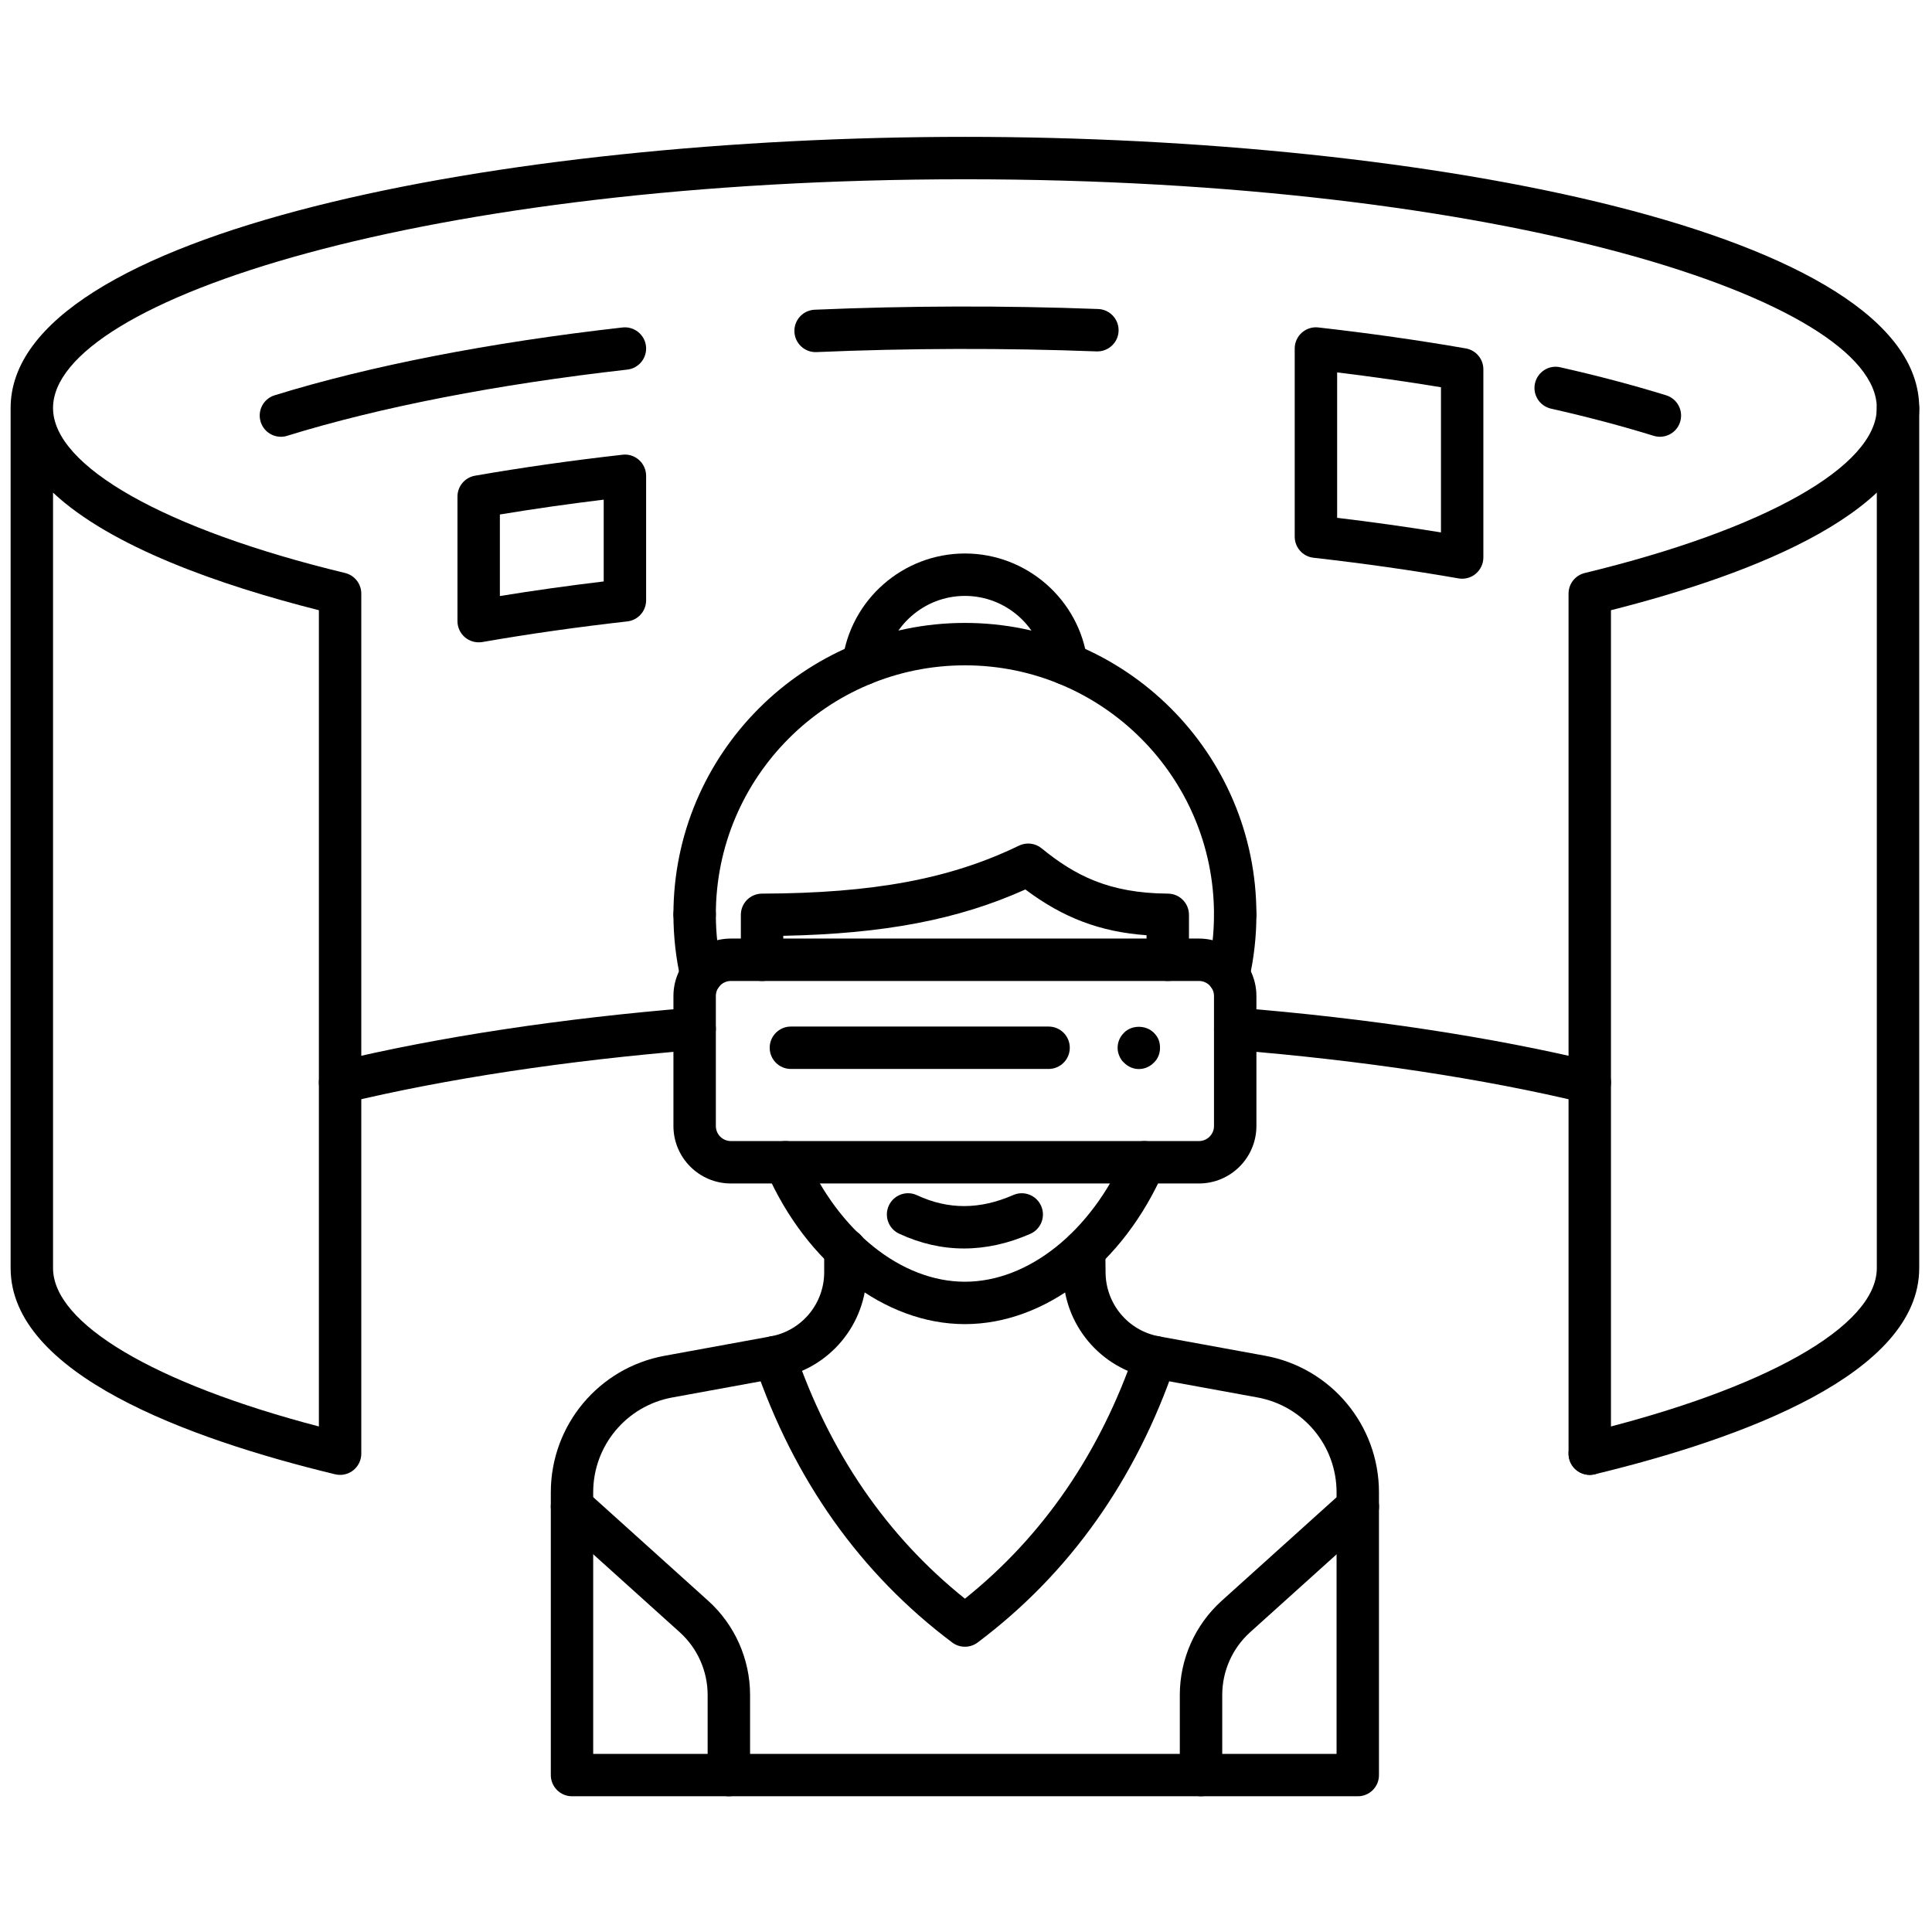 <svg xmlns="http://www.w3.org/2000/svg" xmlns:xlink="http://www.w3.org/1999/xlink" version="1.1" width="160" height="160" viewBox="0 0 256 256" xml:space="preserve">

<defs>
</defs>
  <g style="stroke: none; stroke-width: 0; stroke-dasharray: none; stroke-linecap: butt; stroke-linejoin: miter; stroke-miterlimit: 10; fill: none; fill-rule: nonzero; opacity: 1;" transform="translate(1.407 1.407) scale(2.81 2.81)" >
	<path d="M 15.536 69.047 c -0.079 0 -0.157 -0.009 -0.235 -0.028 C 8.321 67.332 0 64.276 0 59.295 V 18.739 C 0 10.434 23.185 5.953 45 5.953 c 21.814 0 45 4.481 45 12.786 c 0 4.799 -7.728 7.813 -14.536 9.535 v 39.773 c 0 0.553 -0.447 1 -1 1 s -1 -0.447 -1 -1 V 27.491 c 0 -0.462 0.316 -0.863 0.765 -0.972 C 82.724 24.465 88 21.484 88 18.739 c 0 -5.102 -17.659 -10.786 -43 -10.786 c -25.34 0 -43 5.684 -43 10.786 c 0 2.746 5.276 5.727 13.771 7.78 c 0.449 0.109 0.765 0.51 0.765 0.972 v 40.556 c 0 0.307 -0.141 0.596 -0.381 0.786 C 15.976 68.973 15.758 69.047 15.536 69.047 z M 2 22.73 v 36.565 c 0 2.611 4.768 5.434 12.536 7.469 v -38.49 C 9.855 27.089 4.74 25.295 2 22.73 z" style="stroke: none; stroke-width: 1; stroke-dasharray: none; stroke-linecap: butt; stroke-linejoin: miter; stroke-miterlimit: 10; fill: rgb(0,0,0); fill-rule: nonzero; opacity: 1;" transform=" matrix(1 0 0 1 0 0) " stroke-linecap="round" />
    <path d="M 15.535 51.542 c -0.451 0 -0.86 -0.308 -0.971 -0.766 c -0.129 -0.536 0.201 -1.077 0.737 -1.206 c 4.847 -1.171 10.681 -2.055 16.874 -2.556 c 0.554 -0.041 1.033 0.366 1.077 0.916 c 0.044 0.551 -0.366 1.033 -0.916 1.078 c -6.09 0.492 -11.818 1.358 -16.565 2.505 C 15.691 51.533 15.613 51.542 15.535 51.542 z" style="stroke: none; stroke-width: 1; stroke-dasharray: none; stroke-linecap: butt; stroke-linejoin: miter; stroke-miterlimit: 10; fill: rgb(0,0,0); fill-rule: nonzero; opacity: 1;" transform=" matrix(1 0 0 1 0 0) " stroke-linecap="round" />
    <path d="M 74.466 51.542 c -0.078 0 -0.157 -0.009 -0.235 -0.028 c -4.748 -1.146 -10.476 -2.013 -16.566 -2.505 c -0.55 -0.045 -0.96 -0.527 -0.916 -1.078 c 0.046 -0.55 0.52 -0.95 1.078 -0.916 c 6.191 0.501 12.026 1.385 16.873 2.556 c 0.537 0.129 0.867 0.67 0.737 1.206 C 75.326 51.234 74.917 51.542 74.466 51.542 z" style="stroke: none; stroke-width: 1; stroke-dasharray: none; stroke-linecap: butt; stroke-linejoin: miter; stroke-miterlimit: 10; fill: rgb(0,0,0); fill-rule: nonzero; opacity: 1;" transform=" matrix(1 0 0 1 0 0) " stroke-linecap="round" />
    <path d="M 74.463 69.047 c -0.451 0 -0.86 -0.308 -0.971 -0.766 c -0.13 -0.536 0.2 -1.077 0.737 -1.206 C 82.724 65.022 88 62.042 88 59.295 V 18.739 c 0 -0.552 0.447 -1 1 -1 s 1 0.448 1 1 v 40.556 c 0 4.981 -8.321 8.037 -15.302 9.724 C 74.62 69.038 74.541 69.047 74.463 69.047 z" style="stroke: none; stroke-width: 1; stroke-dasharray: none; stroke-linecap: butt; stroke-linejoin: miter; stroke-miterlimit: 10; fill: rgb(0,0,0); fill-rule: nonzero; opacity: 1;" transform=" matrix(1 0 0 1 0 0) " stroke-linecap="round" />
    <path d="M 12.746 20.095 c -0.427 0 -0.822 -0.275 -0.955 -0.705 c -0.164 -0.528 0.132 -1.088 0.659 -1.251 c 4.476 -1.386 10.148 -2.492 16.405 -3.198 c 0.544 -0.061 1.044 0.332 1.106 0.881 c 0.062 0.549 -0.333 1.044 -0.881 1.106 C 22.946 17.62 17.4 18.7 13.042 20.049 C 12.943 20.081 12.844 20.095 12.746 20.095 z" style="stroke: none; stroke-width: 1; stroke-dasharray: none; stroke-linecap: butt; stroke-linejoin: miter; stroke-miterlimit: 10; fill: rgb(0,0,0); fill-rule: nonzero; opacity: 1;" transform=" matrix(1 0 0 1 0 0) " stroke-linecap="round" />
    <path d="M 77.772 20.095 c -0.098 0 -0.197 -0.015 -0.296 -0.045 c -1.478 -0.458 -3.105 -0.889 -4.839 -1.281 c -0.539 -0.122 -0.877 -0.657 -0.755 -1.196 s 0.658 -0.88 1.196 -0.754 c 1.784 0.404 3.462 0.848 4.989 1.321 c 0.527 0.163 0.822 0.723 0.659 1.251 C 78.595 19.82 78.199 20.095 77.772 20.095 z" style="stroke: none; stroke-width: 1; stroke-dasharray: none; stroke-linecap: butt; stroke-linejoin: miter; stroke-miterlimit: 10; fill: rgb(0,0,0); fill-rule: nonzero; opacity: 1;" transform=" matrix(1 0 0 1 0 0) " stroke-linecap="round" />
    <path d="M 68.448 26.788 c -0.058 0 -0.114 -0.005 -0.172 -0.015 c -2.164 -0.377 -4.464 -0.705 -6.837 -0.973 c -0.506 -0.057 -0.888 -0.485 -0.888 -0.994 v -8.872 c 0 -0.285 0.121 -0.556 0.334 -0.746 c 0.212 -0.189 0.5 -0.281 0.778 -0.248 c 2.418 0.273 4.758 0.606 6.956 0.989 c 0.479 0.083 0.828 0.5 0.828 0.985 v 8.872 c 0 0.295 -0.131 0.575 -0.356 0.766 C 68.91 26.706 68.682 26.788 68.448 26.788 z M 62.552 23.917 c 1.679 0.201 3.318 0.432 4.896 0.688 V 17.76 c -1.571 -0.26 -3.211 -0.495 -4.896 -0.7 V 23.917 z" style="stroke: none; stroke-width: 1; stroke-dasharray: none; stroke-linecap: butt; stroke-linejoin: miter; stroke-miterlimit: 10; fill: rgb(0,0,0); fill-rule: nonzero; opacity: 1;" transform=" matrix(1 0 0 1 0 0) " stroke-linecap="round" />
    <path d="M 37.958 16.103 c -0.532 0 -0.975 -0.42 -0.998 -0.957 c -0.024 -0.552 0.404 -1.018 0.956 -1.042 c 4.388 -0.189 8.974 -0.2 13.369 -0.033 c 0.552 0.021 0.982 0.486 0.961 1.038 s -0.486 0.978 -1.037 0.961 c -4.341 -0.166 -8.872 -0.154 -13.207 0.032 C 37.987 16.103 37.973 16.103 37.958 16.103 z" style="stroke: none; stroke-width: 1; stroke-dasharray: none; stroke-linecap: butt; stroke-linejoin: miter; stroke-miterlimit: 10; fill: rgb(0,0,0); fill-rule: nonzero; opacity: 1;" transform=" matrix(1 0 0 1 0 0) " stroke-linecap="round" />
    <path d="M 22.071 29.788 c -0.233 0 -0.462 -0.082 -0.644 -0.234 c -0.226 -0.19 -0.356 -0.47 -0.356 -0.766 v -5.872 c 0 -0.486 0.35 -0.902 0.828 -0.985 c 2.198 -0.383 4.538 -0.716 6.956 -0.989 c 0.285 -0.035 0.566 0.059 0.778 0.248 s 0.334 0.461 0.334 0.746 v 5.872 c 0 0.509 -0.382 0.937 -0.888 0.994 c -2.372 0.268 -4.672 0.595 -6.837 0.973 C 22.186 29.783 22.128 29.788 22.071 29.788 z M 23.071 23.76 v 3.845 c 1.578 -0.256 3.218 -0.487 4.896 -0.688 V 23.06 C 26.282 23.265 24.642 23.5 23.071 23.76 z" style="stroke: none; stroke-width: 1; stroke-dasharray: none; stroke-linecap: butt; stroke-linejoin: miter; stroke-miterlimit: 10; fill: rgb(0,0,0); fill-rule: nonzero; opacity: 1;" transform=" matrix(1 0 0 1 0 0) " stroke-linecap="round" />
    <path d="M 56.035 55.306 H 33.964 c -1.494 0 -2.709 -1.216 -2.709 -2.71 v -6.129 c 0 -1.494 1.215 -2.71 2.709 -2.71 h 22.071 c 1.494 0 2.71 1.216 2.71 2.71 v 6.129 C 58.745 54.09 57.529 55.306 56.035 55.306 z M 33.964 45.757 c -0.391 0 -0.709 0.318 -0.709 0.71 v 6.129 c 0 0.392 0.318 0.71 0.709 0.71 h 22.071 c 0.392 0 0.71 -0.318 0.71 -0.71 v -6.129 c 0 -0.392 -0.318 -0.71 -0.71 -0.71 H 33.964 z" style="stroke: none; stroke-width: 1; stroke-dasharray: none; stroke-linecap: butt; stroke-linejoin: miter; stroke-miterlimit: 10; fill: rgb(0,0,0); fill-rule: nonzero; opacity: 1;" transform=" matrix(1 0 0 1 0 0) " stroke-linecap="round" />
    <path d="M 53.2 49.91 c -0.261 0 -0.511 -0.11 -0.7 -0.301 c -0.101 -0.09 -0.17 -0.199 -0.22 -0.319 c -0.051 -0.12 -0.08 -0.25 -0.08 -0.38 c 0 -0.271 0.109 -0.521 0.3 -0.71 c 0.37 -0.381 1.04 -0.37 1.41 0 c 0.09 0.09 0.17 0.199 0.22 0.319 c 0.05 0.13 0.07 0.25 0.07 0.391 c 0 0.27 -0.101 0.52 -0.29 0.699 C 53.72 49.8 53.47 49.91 53.2 49.91 z" style="stroke: none; stroke-width: 1; stroke-dasharray: none; stroke-linecap: butt; stroke-linejoin: miter; stroke-miterlimit: 10; fill: rgb(0,0,0); fill-rule: nonzero; opacity: 1;" transform=" matrix(1 0 0 1 0 0) " stroke-linecap="round" />
    <path d="M 48.945 49.906 H 36.794 c -0.552 0 -1 -0.447 -1 -1 s 0.448 -1 1 -1 h 12.151 c 0.553 0 1 0.447 1 1 S 49.498 49.906 48.945 49.906 z" style="stroke: none; stroke-width: 1; stroke-dasharray: none; stroke-linecap: butt; stroke-linejoin: miter; stroke-miterlimit: 10; fill: rgb(0,0,0); fill-rule: nonzero; opacity: 1;" transform=" matrix(1 0 0 1 0 0) " stroke-linecap="round" />
    <path d="M 63.527 84.202 H 26.473 c -0.552 0 -1 -0.447 -1 -1 V 69.868 c 0 -3.162 2.258 -5.87 5.369 -6.438 l 5.001 -0.914 c 1.461 -0.268 2.521 -1.54 2.521 -3.025 v -1.063 c 0 -0.553 0.448 -1 1 -1 s 1 0.447 1 1 v 1.063 c 0 2.451 -1.75 4.551 -4.162 4.992 L 31.2 65.397 c -2.161 0.396 -3.729 2.275 -3.729 4.472 v 12.334 h 35.054 V 69.868 c 0 -2.196 -1.568 -4.076 -3.729 -4.472 l -5.002 -0.914 c -2.412 -0.441 -4.162 -2.541 -4.162 -4.992 l -0.011 -1.004 c -0.006 -0.553 0.438 -1.005 0.989 -1.011 c 0.004 0 0.008 0 0.011 0 c 0.548 0 0.994 0.44 1 0.989 l 0.011 1.015 c 0 1.496 1.061 2.769 2.521 3.036 l 5.002 0.914 c 3.111 0.568 5.369 3.276 5.369 6.438 v 13.334 C 64.527 83.755 64.08 84.202 63.527 84.202 z" style="stroke: none; stroke-width: 1; stroke-dasharray: none; stroke-linecap: butt; stroke-linejoin: miter; stroke-miterlimit: 10; fill: rgb(0,0,0); fill-rule: nonzero; opacity: 1;" transform=" matrix(1 0 0 1 0 0) " stroke-linecap="round" />
    <path d="M 45 77.151 c -0.211 0 -0.422 -0.066 -0.6 -0.2 c -4.323 -3.245 -7.459 -7.662 -9.323 -13.13 c -0.178 -0.522 0.102 -1.091 0.624 -1.269 c 0.522 -0.182 1.091 0.102 1.269 0.624 c 1.644 4.821 4.343 8.757 8.03 11.709 c 3.688 -2.952 6.387 -6.888 8.03 -11.709 c 0.178 -0.522 0.747 -0.805 1.269 -0.624 c 0.523 0.178 0.803 0.746 0.624 1.269 c -1.862 5.467 -4.999 9.885 -9.323 13.13 C 45.422 77.085 45.211 77.151 45 77.151 z" style="stroke: none; stroke-width: 1; stroke-dasharray: none; stroke-linecap: butt; stroke-linejoin: miter; stroke-miterlimit: 10; fill: rgb(0,0,0); fill-rule: nonzero; opacity: 1;" transform=" matrix(1 0 0 1 0 0) " stroke-linecap="round" />
    <path d="M 33.868 84.202 c -0.552 0 -1 -0.447 -1 -1 v -3.777 c 0 -1.126 -0.48 -2.205 -1.316 -2.958 l -5.748 -5.18 c -0.41 -0.37 -0.443 -1.002 -0.073 -1.413 c 0.369 -0.409 1.003 -0.441 1.412 -0.073 l 5.748 5.18 c 1.257 1.132 1.978 2.752 1.978 4.444 v 3.777 C 34.868 83.755 34.42 84.202 33.868 84.202 z" style="stroke: none; stroke-width: 1; stroke-dasharray: none; stroke-linecap: butt; stroke-linejoin: miter; stroke-miterlimit: 10; fill: rgb(0,0,0); fill-rule: nonzero; opacity: 1;" transform=" matrix(1 0 0 1 0 0) " stroke-linecap="round" />
    <path d="M 56.133 84.202 c -0.553 0 -1 -0.447 -1 -1 v -3.777 c 0 -1.693 0.721 -3.313 1.978 -4.444 l 5.748 -5.18 c 0.407 -0.369 1.042 -0.339 1.412 0.074 c 0.369 0.41 0.337 1.042 -0.074 1.412 l -5.748 5.18 c -0.836 0.753 -1.315 1.831 -1.315 2.958 v 3.777 C 57.133 83.755 56.686 84.202 56.133 84.202 z" style="stroke: none; stroke-width: 1; stroke-dasharray: none; stroke-linecap: butt; stroke-linejoin: miter; stroke-miterlimit: 10; fill: rgb(0,0,0); fill-rule: nonzero; opacity: 1;" transform=" matrix(1 0 0 1 0 0) " stroke-linecap="round" />
    <path d="M 57.745 43.619 c -0.553 0 -1 -0.448 -1 -1 c 0 -6.477 -5.269 -11.746 -11.745 -11.746 s -11.745 5.269 -11.745 11.746 c 0 0.552 -0.448 1 -1 1 s -1 -0.448 -1 -1 c 0 -7.58 6.166 -13.746 13.745 -13.746 s 13.745 6.166 13.745 13.746 C 58.745 43.171 58.298 43.619 57.745 43.619 z" style="stroke: none; stroke-width: 1; stroke-dasharray: none; stroke-linecap: butt; stroke-linejoin: miter; stroke-miterlimit: 10; fill: rgb(0,0,0); fill-rule: nonzero; opacity: 1;" transform=" matrix(1 0 0 1 0 0) " stroke-linecap="round" />
    <path d="M 45 61.938 c -3.787 0 -7.47 -2.839 -9.383 -7.232 c -0.22 -0.507 0.011 -1.096 0.518 -1.316 c 0.508 -0.221 1.096 0.012 1.316 0.518 c 1.595 3.664 4.559 6.031 7.549 6.031 s 5.954 -2.367 7.549 -6.03 c 0.22 -0.505 0.808 -0.74 1.316 -0.518 c 0.506 0.221 0.738 0.81 0.518 1.316 C 52.47 59.099 48.786 61.938 45 61.938 z" style="stroke: none; stroke-width: 1; stroke-dasharray: none; stroke-linecap: butt; stroke-linejoin: miter; stroke-miterlimit: 10; fill: rgb(0,0,0); fill-rule: nonzero; opacity: 1;" transform=" matrix(1 0 0 1 0 0) " stroke-linecap="round" />
    <path d="M 54.565 45.757 c -0.553 0 -1 -0.448 -1 -1 V 43.6 c -2.188 -0.158 -3.929 -0.818 -5.715 -2.158 c -3.158 1.421 -6.654 2.09 -11.416 2.185 v 1.131 c 0 0.552 -0.448 1 -1 1 s -1 -0.448 -1 -1 v -2.12 c 0 -0.551 0.446 -0.998 0.997 -1 c 5.258 -0.017 8.881 -0.694 12.116 -2.262 c 0.349 -0.169 0.768 -0.122 1.068 0.125 c 1.558 1.27 3.166 2.119 5.956 2.137 c 0.55 0.003 0.994 0.45 0.994 1 v 2.12 C 55.565 45.309 55.118 45.757 54.565 45.757 z" style="stroke: none; stroke-width: 1; stroke-dasharray: none; stroke-linecap: butt; stroke-linejoin: miter; stroke-miterlimit: 10; fill: rgb(0,0,0); fill-rule: nonzero; opacity: 1;" transform=" matrix(1 0 0 1 0 0) " stroke-linecap="round" />
    <path d="M 57.426 46.471 c -0.074 0 -0.149 -0.008 -0.225 -0.025 c -0.538 -0.123 -0.874 -0.66 -0.751 -1.198 c 0.195 -0.855 0.295 -1.739 0.295 -2.628 c 0 -0.552 0.447 -1 1 -1 s 1 0.448 1 1 c 0 1.04 -0.116 2.074 -0.346 3.075 C 58.293 46.157 57.882 46.471 57.426 46.471 z" style="stroke: none; stroke-width: 1; stroke-dasharray: none; stroke-linecap: butt; stroke-linejoin: miter; stroke-miterlimit: 10; fill: rgb(0,0,0); fill-rule: nonzero; opacity: 1;" transform=" matrix(1 0 0 1 0 0) " stroke-linecap="round" />
    <path d="M 32.574 46.473 c -0.456 0 -0.868 -0.314 -0.974 -0.778 c -0.229 -1.004 -0.345 -2.039 -0.345 -3.076 c 0 -0.552 0.448 -1 1 -1 s 1 0.448 1 1 c 0 0.887 0.099 1.772 0.295 2.63 c 0.123 0.539 -0.214 1.075 -0.752 1.198 C 32.723 46.464 32.648 46.473 32.574 46.473 z" style="stroke: none; stroke-width: 1; stroke-dasharray: none; stroke-linecap: butt; stroke-linejoin: miter; stroke-miterlimit: 10; fill: rgb(0,0,0); fill-rule: nonzero; opacity: 1;" transform=" matrix(1 0 0 1 0 0) " stroke-linecap="round" />
    <path d="M 44.958 58.371 c -1.037 0 -2.059 -0.232 -3.06 -0.697 c -0.501 -0.233 -0.718 -0.828 -0.485 -1.329 c 0.232 -0.501 0.826 -0.72 1.328 -0.485 c 1.474 0.686 2.958 0.682 4.538 -0.009 c 0.506 -0.223 1.096 0.01 1.316 0.516 c 0.222 0.506 -0.01 1.096 -0.516 1.316 C 47.03 58.142 45.987 58.371 44.958 58.371 z" style="stroke: none; stroke-width: 1; stroke-dasharray: none; stroke-linecap: butt; stroke-linejoin: miter; stroke-miterlimit: 10; fill: rgb(0,0,0); fill-rule: nonzero; opacity: 1;" transform=" matrix(1 0 0 1 0 0) " stroke-linecap="round" />
    <path d="M 49.783 31.803 c -0.496 0 -0.927 -0.368 -0.991 -0.873 c -0.243 -1.899 -1.873 -3.331 -3.792 -3.331 c -1.918 0 -3.549 1.432 -3.792 3.331 c -0.07 0.547 -0.571 0.937 -1.119 0.864 c -0.548 -0.07 -0.935 -0.571 -0.864 -1.119 c 0.371 -2.894 2.854 -5.076 5.776 -5.076 s 5.405 2.183 5.776 5.077 c 0.07 0.548 -0.317 1.049 -0.865 1.119 C 49.868 31.8 49.825 31.803 49.783 31.803 z" style="stroke: none; stroke-width: 1; stroke-dasharray: none; stroke-linecap: butt; stroke-linejoin: miter; stroke-miterlimit: 10; fill: rgb(0,0,0); fill-rule: nonzero; opacity: 1;" transform=" matrix(1 0 0 1 0 0) " stroke-linecap="round" />
</g>
</svg>